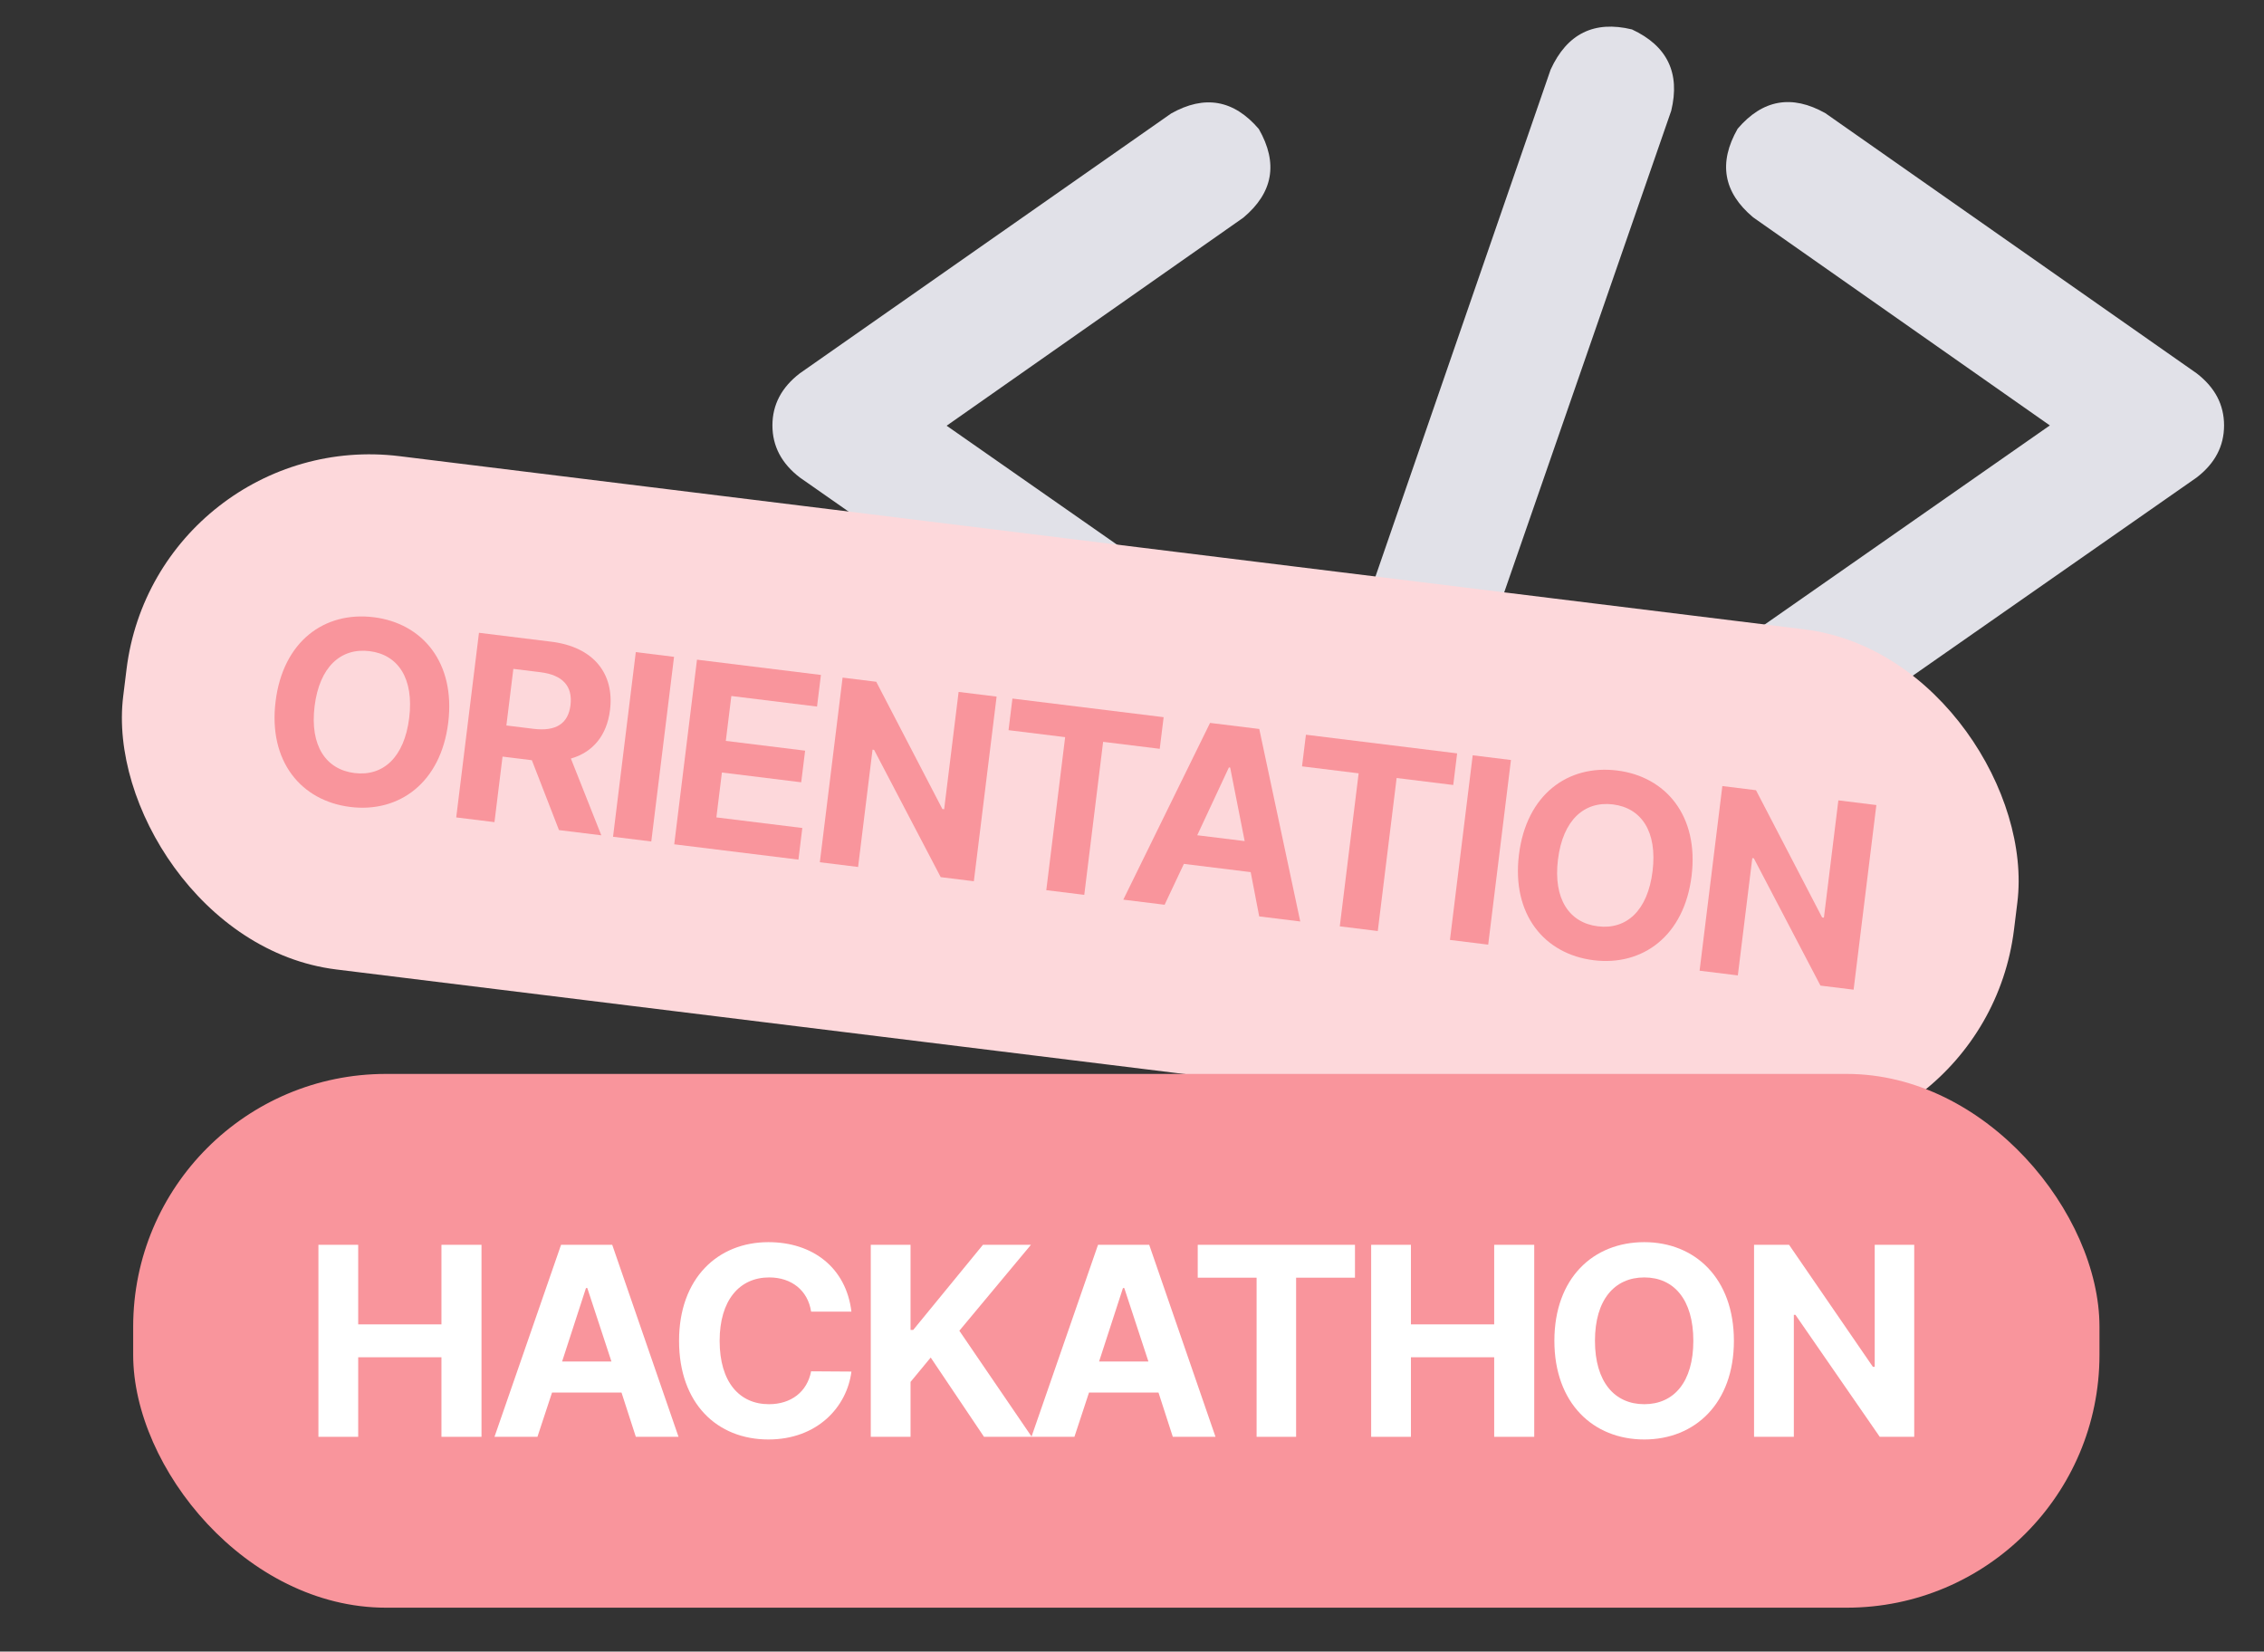 <svg width="170" height="124" viewBox="0 0 170 124" fill="none" xmlns="http://www.w3.org/2000/svg">
<rect x="0" y="0" width="170" height="124" fill="#333333" stroke="none"/>
<path d="M94.524 9.687C95.988 12.249 95.599 14.467 93.358 16.343L71.082 31.963L93.358 47.515C95.599 49.436 95.988 51.655 94.524 54.17C93.426 55.543 92.123 56.229 90.613 56.229C89.698 56.229 88.807 55.931 87.938 55.337L60.058 35.851C58.686 34.799 58 33.495 58 31.94C58 30.385 58.686 29.081 60.058 28.029L87.938 8.521C90.453 7.103 92.649 7.492 94.524 9.687Z" fill="#E1E1E8"/>
<path d="M122.54 2.209C125.193 3.444 126.176 5.479 125.49 8.315L109.046 55.726C108.68 56.732 108.086 57.51 107.262 58.081C106.439 58.653 105.547 58.928 104.587 58.928C104.038 58.928 103.512 58.836 103.008 58.653C100.355 57.464 99.372 55.451 100.058 52.615L116.433 5.228C117.668 2.529 119.704 1.522 122.54 2.209Z" fill="#E1E1E8"/>
<path d="M164.943 28.03C166.315 29.082 167.001 30.385 167.001 31.941C167.001 33.496 166.315 34.799 164.943 35.851L137.063 55.314C136.194 55.909 135.302 56.206 134.388 56.206C132.878 56.206 131.575 55.52 130.477 54.148C129.013 51.632 129.402 49.414 131.643 47.492L153.919 31.941L131.643 16.32C129.402 14.444 129.013 12.226 130.477 9.665C132.352 7.469 134.548 7.08 137.063 8.498L164.943 28.03Z" fill="#E1E1E8"/>
<rect x="11.75" y="32" width="143.055" height="38.829" rx="18.393" transform="rotate(7.027 11.75 32)" fill="#FDD8DB"/>
<path d="M140.893 60.443L139.184 74.305L136.695 73.999L131.692 64.44L131.577 64.426L130.491 73.234L127.619 72.88L129.328 59.017L131.855 59.329L136.82 68.882L136.954 68.899L138.04 60.091L140.893 60.443Z" fill="#F9959C"/>
<path d="M127.018 65.769C126.461 70.288 123.325 72.545 119.668 72.094C115.973 71.639 113.501 68.671 114.055 64.172C114.612 59.653 117.729 57.393 121.424 57.849C125.081 58.3 127.575 61.251 127.018 65.769ZM124.088 65.408C124.454 62.441 123.255 60.66 121.11 60.395C118.966 60.131 117.351 61.565 116.985 64.533C116.619 67.501 117.838 69.284 119.982 69.548C122.127 69.812 123.723 68.376 124.088 65.408Z" fill="#F9959C"/>
<path d="M113.455 57.061L111.746 70.924L108.874 70.57L110.583 56.707L113.455 57.061Z" fill="#F9959C"/>
<path d="M97.767 57.538L98.06 55.163L109.414 56.563L109.122 58.937L104.871 58.413L103.455 69.902L100.602 69.55L102.018 58.062L97.767 57.538Z" fill="#F9959C"/>
<path d="M87.448 67.929L84.346 67.546L90.861 54.276L94.556 54.731L97.634 69.184L94.552 68.804L93.912 65.479L88.895 64.861L87.448 67.929ZM89.899 62.71L93.46 63.149L92.372 57.631L92.276 57.619L89.899 62.71Z" fill="#F9959C"/>
<path d="M75.729 54.821L76.022 52.447L87.376 53.846L87.083 56.221L82.832 55.697L81.416 67.185L78.564 66.834L79.98 55.345L75.729 54.821Z" fill="#F9959C"/>
<path d="M74.834 52.3L73.125 66.163L70.636 65.856L65.633 56.298L65.518 56.284L64.433 65.092L61.56 64.738L63.269 50.875L65.796 51.187L70.761 60.74L70.895 60.757L71.981 51.949L74.834 52.3Z" fill="#F9959C"/>
<path d="M50.627 63.39L52.336 49.528L61.642 50.675L61.349 53.049L54.915 52.256L54.5 55.626L60.455 56.36L60.162 58.734L54.207 58L53.792 61.37L60.245 62.165L59.952 64.54L50.627 63.39Z" fill="#F9959C"/>
<path d="M50.613 49.315L48.904 63.178L46.032 62.824L47.741 48.961L50.613 49.315Z" fill="#F9959C"/>
<path d="M34.257 61.372L35.965 47.51L41.403 48.18C44.562 48.569 46.143 50.572 45.805 53.31C45.572 55.205 44.531 56.477 42.868 56.952L45.151 62.715L41.973 62.323L39.937 57.077L37.735 56.805L37.129 61.726L34.257 61.372ZM38.023 54.469L40.053 54.719C41.757 54.93 42.668 54.323 42.837 52.944C43.01 51.546 42.281 50.679 40.577 50.469L38.547 50.219L38.023 54.469Z" fill="#F9959C"/>
<path d="M33.656 54.262C33.099 58.78 29.963 61.038 26.306 60.587C22.61 60.131 20.138 57.163 20.693 52.664C21.25 48.145 24.366 45.886 28.062 46.341C31.719 46.792 34.213 49.743 33.656 54.262ZM30.726 53.901C31.092 50.933 29.892 49.152 27.748 48.888C25.603 48.623 23.988 50.057 23.622 53.025C23.257 55.993 24.475 57.776 26.62 58.04C28.764 58.304 30.36 56.868 30.726 53.901Z" fill="#F9959C"/>
<rect x="10" y="80.63" width="147.646" height="40.075" rx="18.983" fill="#F9959C"/>
<path d="M143.736 93.46V107.876H141.147L134.816 98.717H134.696V107.876H131.709V93.46H134.338L140.63 102.619H140.769V93.46H143.736Z" fill="white"/>
<path d="M130.196 100.668C130.196 105.367 127.269 108.075 123.466 108.075C119.623 108.075 116.716 105.347 116.716 100.668C116.716 95.969 119.623 93.261 123.466 93.261C127.269 93.261 130.196 95.969 130.196 100.668ZM127.15 100.668C127.15 97.582 125.696 95.909 123.466 95.909C121.236 95.909 119.763 97.582 119.763 100.668C119.763 103.754 121.236 105.427 123.466 105.427C125.696 105.427 127.15 103.754 127.15 100.668Z" fill="white"/>
<path d="M102.958 107.876V93.46H105.944V99.434H112.196V93.46H115.203V107.876H112.196V101.903H105.944V107.876H102.958Z" fill="white"/>
<path d="M89.936 95.929V93.46H101.743V95.929H97.323V107.876H94.356V95.929H89.936Z" fill="white"/>
<path d="M80.677 107.876H77.451L82.449 93.46H86.292L91.27 107.876H88.064L86.989 104.551H81.772L80.677 107.876ZM82.529 102.221H86.232L84.42 96.706H84.321L82.529 102.221Z" fill="white"/>
<path d="M65.385 107.876V93.46H68.371V99.852H68.571L73.807 93.46H77.411L72.035 99.912L77.471 107.876H73.887L69.885 101.923L68.371 103.754V107.876H65.385Z" fill="white"/>
<path d="M60.905 98.478C60.666 96.885 59.432 95.909 57.759 95.909C55.509 95.909 54.036 97.641 54.036 100.668C54.036 103.774 55.529 105.427 57.739 105.427C59.392 105.427 60.606 104.511 60.905 102.958L63.932 102.978C63.593 105.646 61.363 108.075 57.699 108.075C53.837 108.075 50.989 105.367 50.989 100.668C50.989 95.969 53.896 93.261 57.699 93.261C61.025 93.261 63.533 95.172 63.932 98.478H60.905Z" fill="white"/>
<path d="M40.356 107.876H37.131L42.129 93.46H45.971L50.949 107.876H47.744L46.668 104.551H41.452L40.356 107.876ZM42.208 102.221H45.912L44.1 96.706H44L42.208 102.221Z" fill="white"/>
<path d="M23.91 107.876V93.46H26.896V99.434H33.148V93.46H36.155V107.876H33.148V101.903H26.896V107.876H23.91Z" fill="white"/>
</svg>
